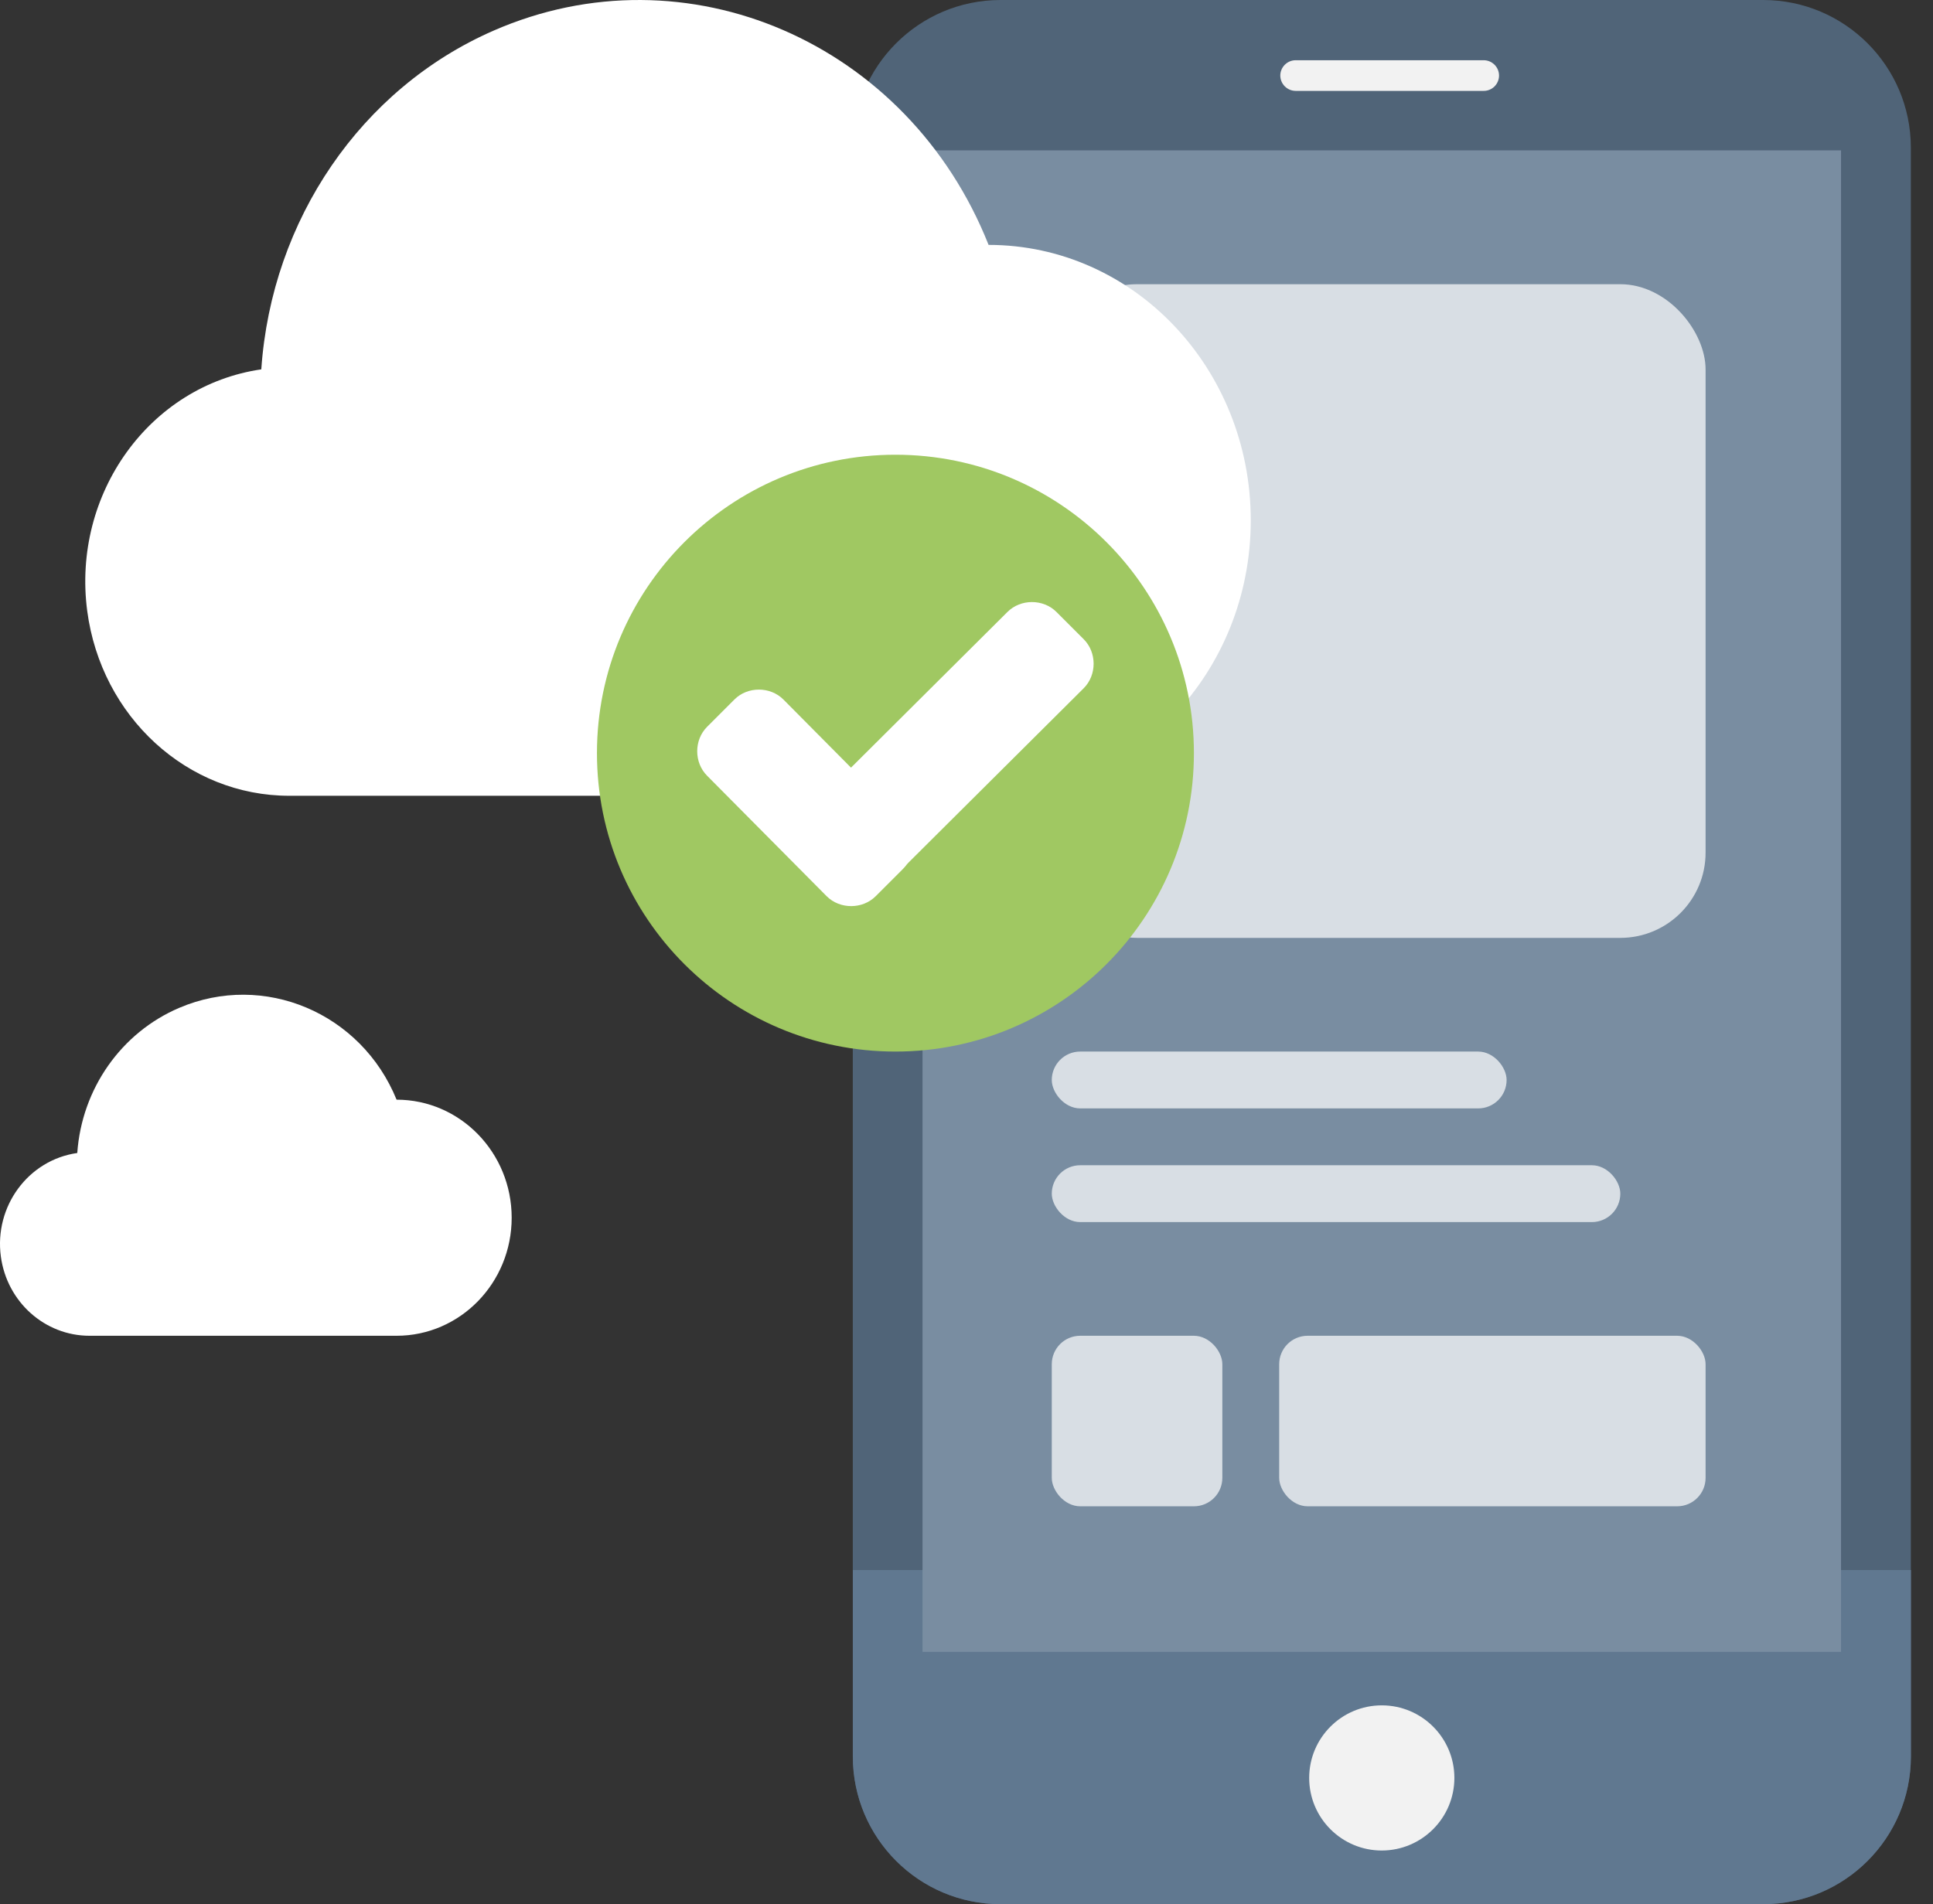 <svg width="68" height="67" viewBox="0 0 68 67" fill="none" xmlns="http://www.w3.org/2000/svg">
<rect x="0" y="0" width="68" height="67" fill="#333333" stroke="none"/>
<path d="M62.035 66.999H35.187C32.326 66.993 30.007 64.674 30 61.813V5.186C30.007 2.326 32.326 0.007 35.187 0H62.035C64.895 0.007 67.214 2.326 67.221 5.186V61.815C67.213 64.675 64.895 66.993 62.035 66.999Z" fill="#506478"/>
<path d="M62.037 66.999H35.188C32.328 66.993 30.009 64.674 30.002 61.813V55.244C47.104 55.244 52.004 55.244 67.223 55.244V61.815C67.214 64.675 64.897 66.993 62.037 66.999Z" fill="#607890"/>
<path d="M64.765 5.291H32.453V58.122H64.765V5.291Z" fill="#798da1"/>
<path d="M52.182 3.198H45.579C45.281 3.196 45.041 2.956 45.039 2.658C45.041 2.361 45.281 2.121 45.579 2.119H52.195C52.492 2.121 52.733 2.361 52.734 2.658C52.733 2.958 52.491 3.2 52.191 3.198C52.188 3.198 52.186 3.198 52.182 3.198Z" fill="#F2F2F2"/>
<path d="M48.609 65.112C47.199 65.112 46.055 63.968 46.055 62.558C46.055 61.148 47.199 60.004 48.609 60.004C50.019 60.004 51.163 61.148 51.163 62.558C51.161 63.967 50.019 65.109 48.609 65.112Z" fill="#F2F2F2"/>
<rect x="37" y="10" width="23" height="23" rx="3" fill="#d8dee4"/>
<rect x="37" y="37" width="16" height="2" rx="1" fill="#d8dee4"/>
<rect x="37" y="41" width="20" height="2" rx="1" fill="#d8dee4"/>
<rect x="37" y="47" width="6" height="6" rx="1" fill="#d8dee4"/>
<rect x="45" y="47" width="15" height="6" rx="1" fill="#d8dee4"/>
<path d="M34.777 8.617C31.947 1.481 24.146 -1.893 17.355 1.081C12.711 3.114 9.554 7.723 9.192 12.996C5.267 13.566 2.526 17.371 3.068 21.495C3.56 25.226 6.597 28.004 10.182 28H34.777C39.871 28 44 23.661 44 18.309C44 12.956 39.871 8.617 34.777 8.617Z" fill="white"/>
<path d="M31.5 37C37.299 37 42 32.299 42 26.5C42 20.701 37.299 16 31.5 16C25.701 16 21 20.701 21 26.5C21 32.299 25.701 37 31.5 37Z" fill="#A0C862"/>
<path d="M31.765 28.852C32.228 29.315 32.228 30.11 31.765 30.574L30.804 31.535C30.34 31.998 29.546 31.998 29.082 31.535L24.875 27.295C24.411 26.831 24.411 26.036 24.875 25.573L25.836 24.612C26.299 24.148 27.094 24.148 27.558 24.612L31.765 28.852Z" fill="white"/>
<path d="M35.441 21.532C35.905 21.068 36.7 21.068 37.164 21.532L38.124 22.492C38.588 22.956 38.588 23.751 38.124 24.215L30.837 31.468C30.374 31.932 29.579 31.932 29.115 31.468L28.154 30.508C27.691 30.044 27.691 29.249 28.154 28.785L35.441 21.532Z" fill="white"/>
<path d="M13.951 38.693C12.708 35.635 9.284 34.189 6.302 35.463C4.263 36.335 2.877 38.31 2.718 40.569C0.995 40.814 -0.208 42.445 0.03 44.212C0.246 45.811 1.579 47.002 3.153 47H13.951C16.187 47 18 45.14 18 42.847C18 40.553 16.187 38.693 13.951 38.693Z" fill="white"/>
</svg>
